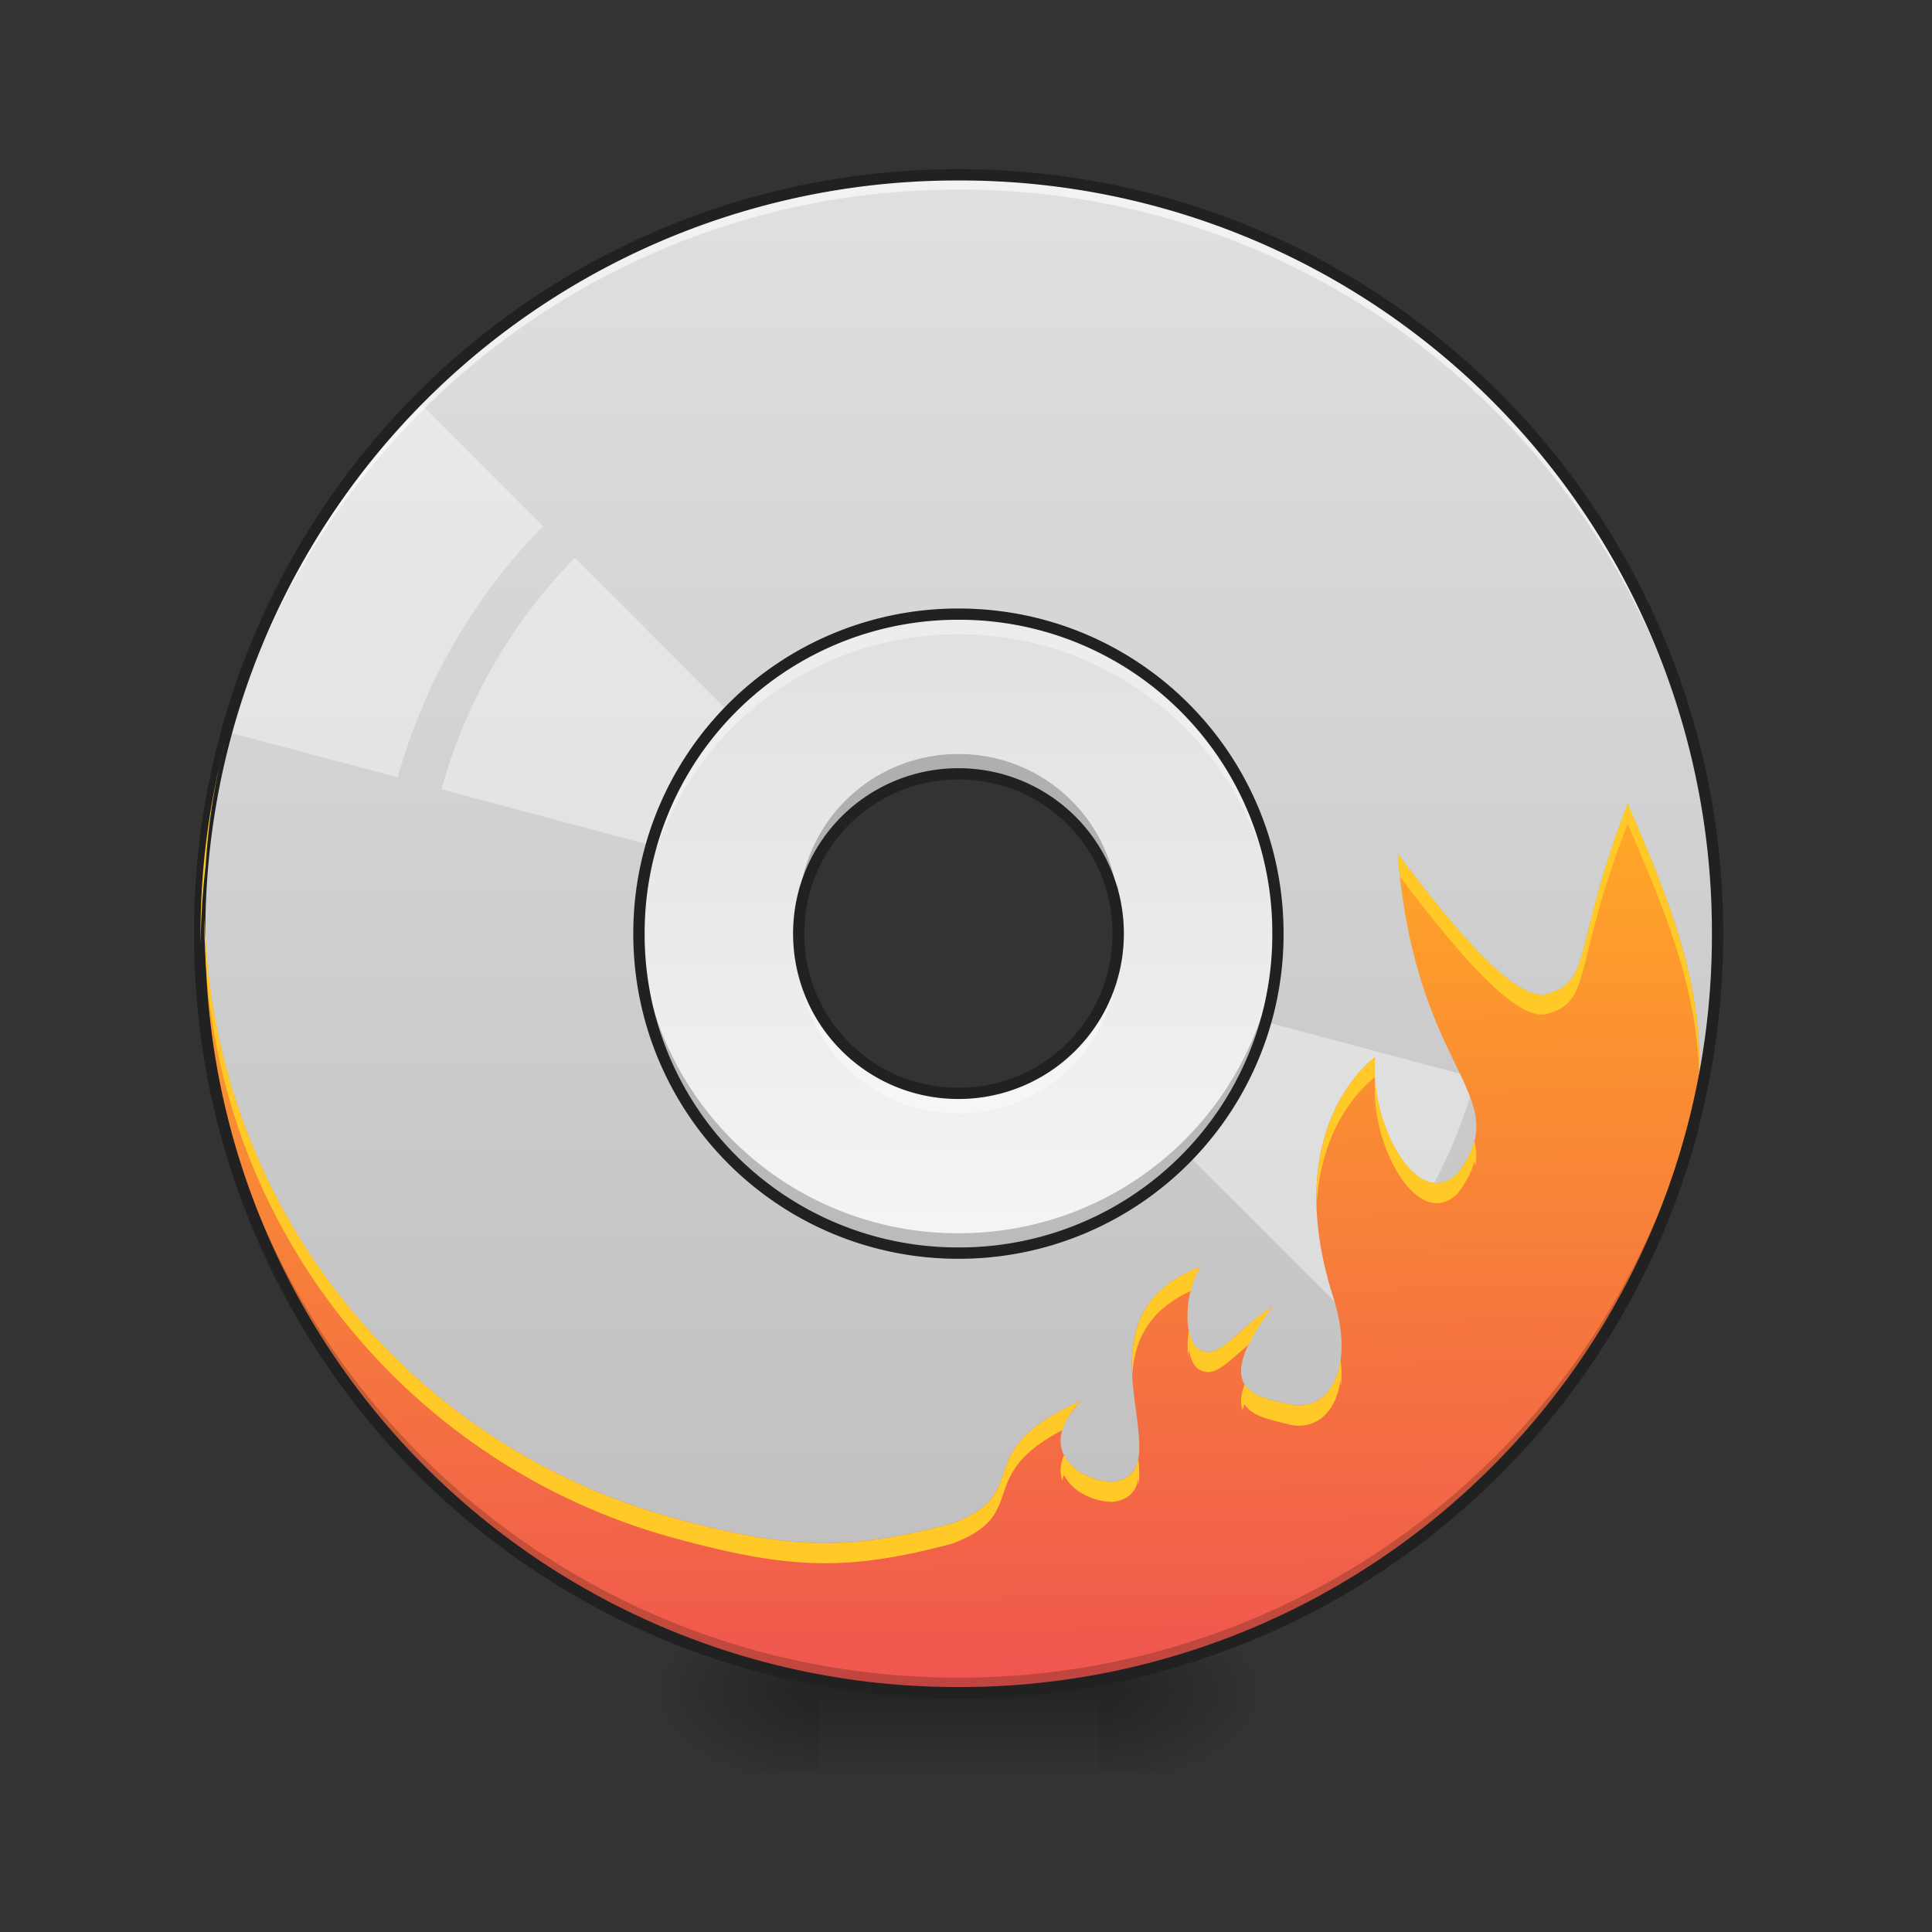 <svg height="32" viewBox="0 0 24 24" width="32" xmlns="http://www.w3.org/2000/svg" xmlns:xlink="http://www.w3.org/1999/xlink"><rect x="0" y="0" width="24" height="24" fill="#333333" stroke="none"/><linearGradient id="a" gradientUnits="userSpaceOnUse" x1="11.908" x2="11.908" y1="2.173" y2="21.026"><stop offset="0" stop-color="#e0e0e0"/><stop offset="1" stop-color="#bdbdbd"/></linearGradient><linearGradient id="b"><stop offset="0" stop-opacity=".314"/><stop offset=".222" stop-opacity=".275"/><stop offset="1" stop-opacity="0"/></linearGradient><radialGradient id="c" cx="450.909" cy="189.579" gradientTransform="matrix(0 -.059 -.105 0 33.392 47.696)" gradientUnits="userSpaceOnUse" r="21.167" xlink:href="#b"/><radialGradient id="d" cx="450.909" cy="189.579" gradientTransform="matrix(0 .059 .105 0 -9.578 -5.646)" gradientUnits="userSpaceOnUse" r="21.167" xlink:href="#b"/><radialGradient id="e" cx="450.909" cy="189.579" gradientTransform="matrix(0 -.059 .105 0 -9.578 47.696)" gradientUnits="userSpaceOnUse" r="21.167" xlink:href="#b"/><radialGradient id="f" cx="450.909" cy="189.579" gradientTransform="matrix(0 .059 -.105 0 33.392 -5.646)" gradientUnits="userSpaceOnUse" r="21.167" xlink:href="#b"/><linearGradient id="g" gradientTransform="matrix(.01 0 0 .047 9.349 10.08)" gradientUnits="userSpaceOnUse" x1="255.323" x2="255.323" y1="233.5" y2="254.667"><stop offset="0" stop-opacity=".275"/><stop offset="1" stop-opacity="0"/></linearGradient><linearGradient id="h" gradientTransform="matrix(-.003 .012 -.012 -.003 26.199 3.091)" gradientUnits="userSpaceOnUse" x1="844.926" x2="1694.941" y1="967.064" y2="739.303"><stop offset="0" stop-color="#ffa726"/><stop offset="1" stop-color="#ef5350"/></linearGradient><linearGradient id="i" gradientUnits="userSpaceOnUse" x1="11.908" x2="11.908" y1="15.569" y2="7.631"><stop offset="0" stop-color="#f5f5f5"/><stop offset="1" stop-color="#e0e0e0"/></linearGradient><path d="m2.79 9.184a.067.067 0 0 0 -.067.05 9.475 9.475 0 0 0 6.737 11.532 9.481 9.481 0 0 0 11.633-6.715v-.008c.136-.703.176-1.09.093-1.484-.082-.391-.28-.782-.597-1.508-.012-.028-.043-.043-.074-.04a.066.066 0 0 0 -.059.06c-.07.495-.133.917-.203 1.245-.07.325-.152.555-.242.657-.047.05-.086.07-.137.07-.047 0-.113-.023-.195-.082-.168-.117-.395-.383-.68-.805a.069.069 0 0 0 -.11-.008.074.074 0 0 0 -.019.051c.04 1.293-.02 2.102-.21 2.531-.095.215-.216.336-.38.395-.16.059-.367.055-.633-.008-.394-.156-.53-.43-.57-.781-.039-.356.035-.781.074-1.2a.063.063 0 0 0 -.039-.066c-.023-.015-.054-.011-.078.008 0 .004-.004.004-.008.008-.011.008-.023.02-.039.031-.035.031-.078.07-.133.13-.105.112-.234.288-.347.53-.219.48-.356 1.235-.031 2.297.16.48.14.844.035 1.059-.11.219-.285.297-.5.242-.09-.023-.196-.047-.285-.078a.378.378 0 0 1 -.204-.133c-.039-.055-.054-.137-.007-.281.043-.145.148-.34.347-.606.02-.027.016-.062-.008-.09a.071.071 0 0 0 -.085-.011c-.247.156-.418.328-.547.437a.593.593 0 0 1 -.168.102c-.043.015-.078.012-.125-.012a.23.23 0 0 1 -.075-.121.663.663 0 0 1 -.03-.242c0-.188.05-.406.148-.563a.07.07 0 0 0 -.008-.082.067.067 0 0 0 -.078-.02c-.442.165-.68.419-.797.708-.117.285-.11.597-.082.887.031.289.082.554.074.746a.387.387 0 0 1 -.062.222c-.036.047-.09.082-.188.098-.184.004-.418-.09-.523-.242a.325.325 0 0 1 -.055-.266c.02-.105.086-.234.234-.379a.07.07 0 0 0 .008-.09.068.068 0 0 0 -.086-.023c-.367.16-.594.316-.738.469-.149.148-.211.297-.258.425-.043.13-.074.239-.152.34-.075.098-.203.196-.457.29-1.285.34-1.97.32-3.36-.055a7.849 7.849 0 0 1 -5.59-9.535.061.061 0 0 0 -.011-.063c-.012-.016-.031-.023-.055-.023zm17.769 2.148c.25.563.421.938.488 1.258.078.367.047.726-.09 1.426a9.333 9.333 0 0 1 -11.457 6.613 9.33 9.33 0 0 1 -6.855-7.79 7.993 7.993 0 0 0 5.765 6.102c1.399.375 2.133.399 3.438.051h.004c.273-.101.425-.215.523-.336.094-.125.129-.254.172-.379a.953.953 0 0 1 .226-.375c.086-.093.235-.191.418-.293a.707.707 0 0 0 -.078.192.476.476 0 0 0 .082.375c.14.207.414.308.649.3h.008a.412.412 0 0 0 .28-.156.533.533 0 0 0 .09-.297c.012-.222-.046-.488-.074-.77-.027-.28-.03-.566.07-.82.087-.21.255-.398.548-.546a1.302 1.302 0 0 0 -.082.449.852.852 0 0 0 .035.289c.027.082.07.156.136.195a.301.301 0 0 0 .243.032.73.73 0 0 0 .21-.133c.067-.051.133-.114.208-.176-.063.11-.11.21-.137.297-.05.172-.035.305.027.402a.511.511 0 0 0 .274.188c.101.039.21.058.297.082a.56.56 0 0 0 .66-.317c.129-.261.144-.66-.028-1.164v.004c-.316-1.039-.18-1.746.028-2.2a1.937 1.937 0 0 1 .355-.526c-.039.355-.09.714-.05 1.043.038.382.218.722.66.898.003 0 .007 0 .011.004.282.066.52.074.719.004.2-.074.352-.23.457-.469.2-.453.25-1.215.227-2.375.222.313.418.547.582.66.097.07.187.11.28.11.09 0 .173-.047.24-.118.124-.144.202-.386.277-.722.058-.274.109-.625.164-1.012zm-3.524 1.746-.004.004c.004 0 .004 0 .004-.004zm0 0" fill="#212121"/><path d="m11.906 2.172a9.404 9.404 0 0 0 -9.426 9.426 9.408 9.408 0 0 0 9.426 9.43 9.41 9.41 0 0 0 9.43-9.43 9.408 9.408 0 0 0 -9.43-9.426zm0 7.441a1.98 1.98 0 0 1 1.985 1.985 1.977 1.977 0 0 1 -1.985 1.984 1.98 1.98 0 0 1 -1.984-1.984c0-1.098.887-1.985 1.984-1.985zm0 0" fill="url(#a)"/><path d="m5.191 4.98a9.383 9.383 0 0 0 -1.445 1.907 9.483 9.483 0 0 0 -.93 2.203l2.125.566a7.226 7.226 0 0 1 1.805-3.12zm1.95 1.95a6.633 6.633 0 0 0 -1.657 2.875l4.528 1.21c.043-.14.101-.277.18-.41.074-.132.163-.253.265-.359zm6.664 5.25c-.043.14-.102.277-.18.41a1.903 1.903 0 0 1 -.266.36l3.317 3.316a6.633 6.633 0 0 0 1.656-2.875zm5.066 1.36a7.18 7.18 0 0 1 -1.8 3.12l1.554 1.555a9.527 9.527 0 0 0 1.445-1.906c.41-.707.72-1.45.926-2.204zm0 0" fill="#fff" fill-opacity=".392"/><path d="m13.645 21.027h1.984v-.996h-1.984zm0 0" fill="url(#c)"/><path d="m10.172 21.027h-1.985v.993h1.985zm0 0" fill="url(#d)"/><path d="m10.172 21.027h-1.985v-.996h1.985zm0 0" fill="url(#e)"/><path d="m13.645 21.027h1.984v.993h-1.984zm0 0" fill="url(#f)"/><path d="m10.172 20.777h3.473v1.243h-3.473zm0 0" fill="url(#g)"/><path d="m17.363 10.605c.219 2.77 1.489 2.977.746 3.97-.496.495-1.105-.618-1.027-1.442 0 .004-1.18.816-.539 2.922.332.98-.066 1.515-.547 1.386-.36-.093-.992-.136-.191-1.207-.477.305-.657.672-.91.528-.192-.117-.196-.676.015-1.024-1.7.645-.16 2.528-1.07 2.668-.418.016-1.016-.402-.402-1.008-1.454.641-.56 1.137-1.61 1.528-1.297.344-2.004.32-3.398-.051a7.921 7.921 0 0 1 -5.64-9.625 9.403 9.403 0 0 0 6.69 11.445 9.409 9.409 0 0 0 11.547-6.664c.274-1.406-.172-2.59-.808-4.047-.68 1.762-.438 2.211-.992 2.36-.375.125-1.118-.746-1.864-1.739zm0 0" fill="url(#h)"/><path d="m11.906 21.027a9.408 9.408 0 0 1 -9.426-9.43v-.09a9.404 9.404 0 0 0 9.426 9.333 9.402 9.402 0 0 0 9.426-9.332c0 .031.004.058.004.09a9.41 9.41 0 0 1 -9.43 9.43zm0 0" fill-opacity=".196"/><path d="m11.906 2.172a9.404 9.404 0 0 0 -9.426 9.52 9.408 9.408 0 0 1 9.426-9.337 9.405 9.405 0 0 1 9.426 9.336c0-.03.004-.062.004-.093a9.408 9.408 0 0 0 -9.43-9.426zm0 0" fill="#fff" fill-opacity=".588"/><path d="m11.906 2.102a9.48 9.48 0 0 0 -9.496 9.496 9.48 9.48 0 0 0 9.496 9.5 9.48 9.48 0 0 0 9.5-9.5 9.48 9.48 0 0 0 -9.5-9.496zm0 .14a9.335 9.335 0 0 1 9.36 9.356 9.336 9.336 0 0 1 -9.36 9.359 9.335 9.335 0 0 1 -9.355-9.36 9.334 9.334 0 0 1 9.355-9.355zm0 0" fill="#212121"/><path d="m11.906 7.629a3.96 3.96 0 0 0 -3.969 3.969 3.96 3.96 0 0 0 3.97 3.968 3.96 3.96 0 0 0 3.968-3.968 3.96 3.96 0 0 0 -3.969-3.97zm0 1.984a1.98 1.98 0 0 1 1.985 1.985 1.977 1.977 0 0 1 -1.985 1.984 1.98 1.98 0 0 1 -1.984-1.984c0-1.098.887-1.985 1.984-1.985zm0 0" fill="url(#i)"/><path d="m11.906 7.629a3.96 3.96 0 0 0 -3.965 4.094 3.956 3.956 0 0 1 3.965-3.844 3.96 3.96 0 0 1 3.969 3.844v-.125a3.96 3.96 0 0 0 -3.969-3.97zm-1.969 4.219c-.007.082-.015.164-.015.246 0 .043.004.082.004.125l.011-.125a1.978 1.978 0 0 0 1.97 1.738 1.978 1.978 0 0 0 1.968-1.738.677.677 0 0 1 .012.125c.004-.043.004-.082.004-.125 0-.082-.004-.164-.016-.246a1.978 1.978 0 0 1 -1.969 1.734 1.978 1.978 0 0 1 -1.969-1.734zm0 0" fill="#fff" fill-opacity=".392"/><path d="m11.906 9.367a1.978 1.978 0 0 0 -1.969 1.735l-.011-.122c0 .04-.004.082-.004.122 0 .085.008.168.015.25a1.981 1.981 0 0 1 1.97-1.739c1.015 0 1.847.758 1.968 1.739.012-.082.016-.165.016-.25 0-.04 0-.082-.004-.122 0 .04-.004.082-.012.122a1.978 1.978 0 0 0 -1.969-1.735zm-3.965 2.106c-.003.043-.003.086-.003.125a3.96 3.96 0 0 0 3.968 3.968 3.96 3.96 0 0 0 3.969-3.968v-.125a3.96 3.96 0 0 1 -3.969 3.847 3.957 3.957 0 0 1 -3.965-3.847zm0 0" fill-opacity=".235"/><path d="m11.906 7.559a4.034 4.034 0 0 0 -4.039 4.039 4.032 4.032 0 0 0 4.04 4.039 4.03 4.03 0 0 0 4.038-4.04c0-2.234-1.8-4.038-4.039-4.038zm0 .14a3.887 3.887 0 0 1 3.899 3.899 3.884 3.884 0 0 1 -3.899 3.898 3.887 3.887 0 0 1 -3.898-3.898 3.89 3.89 0 0 1 3.898-3.899zm0 1.844a2.052 2.052 0 0 0 -2.054 2.055c0 1.136.918 2.054 2.054 2.054a2.052 2.052 0 0 0 2.055-2.054 2.052 2.052 0 0 0 -2.055-2.055zm0 .14c1.063 0 1.914.852 1.914 1.915a1.907 1.907 0 0 1 -1.914 1.914 1.907 1.907 0 0 1 -1.914-1.914c0-1.063.852-1.914 1.914-1.914zm0 0" fill="#212121"/><path d="m2.79 9.25a9.393 9.393 0 0 0 -.298 2.484c.004-.324.024-.652.063-.98.03-.5.105-1 .234-1.504zm17.429.734c-.68 1.762-.438 2.211-.992 2.36-.375.125-1.118-.746-1.864-1.739.008.098.02.192.028.286.738.976 1.468 1.824 1.836 1.699.554-.145.312-.598.992-2.356.484 1.11.86 2.063.886 3.079.032-1.11-.363-2.126-.886-3.329zm-17.676 1.426a4.063 4.063 0 0 0 0 .309v-.059a7.92 7.92 0 0 0 5.887 7.461c1.394.375 2.101.399 3.398.055.985-.371.258-.828 1.367-1.41a.912.912 0 0 1 .242-.368c-1.453.641-.558 1.137-1.609 1.528-1.297.344-2.004.32-3.398-.051a7.924 7.924 0 0 1 -5.887-7.465zm14.539 1.723s-.777.543-.727 1.87c.043-1.112.684-1.589.723-1.62a1.771 1.771 0 0 1 .004-.25zm0 .277c-.004.031-.004.067-.008.098.004 0 .008-.004.008-.004-.004.031-.004.059-.004.09.027.789.578 1.683 1.031 1.23.11-.148.176-.277.207-.402l.012.066a.767.767 0 0 0 -.012-.312 1.15 1.15 0 0 1 -.207.398c-.441.442-.972-.394-1.027-1.164zm0 .34-.004.004c0 .012 0 .02.004.027zm-2.172 1.988c-.762.29-.87.825-.844 1.344.024-.406.184-.797.723-1.043.027-.105.066-.21.121-.3zm.895.496c-.477.305-.657.672-.91.528-.063-.04-.106-.125-.125-.239-.02.11-.02.22-.012.317l.012-.067c.02.11.062.2.125.239.19.11.343-.082.617-.309.058-.129.156-.281.293-.469zm.847.66c-.058.43-.34.633-.656.547-.184-.046-.437-.082-.535-.246-.05.14-.055.246-.024.325a.272.272 0 0 1 .024-.075c.098.16.351.196.535.246.316.086.598-.117.656-.546.004.02.004.043.008.062a1.42 1.42 0 0 0 -.008-.312zm-3.433 1.184a.423.423 0 0 0 -.024.313.272.272 0 0 1 .024-.067c.105.215.39.34.62.332.188-.031.27-.133.302-.281 0 .023.004.05.007.078a1.891 1.891 0 0 0 -.007-.328c-.032.152-.114.254-.301.281-.23.008-.516-.113-.621-.328zm0 0" fill="#ffca28"/></svg>